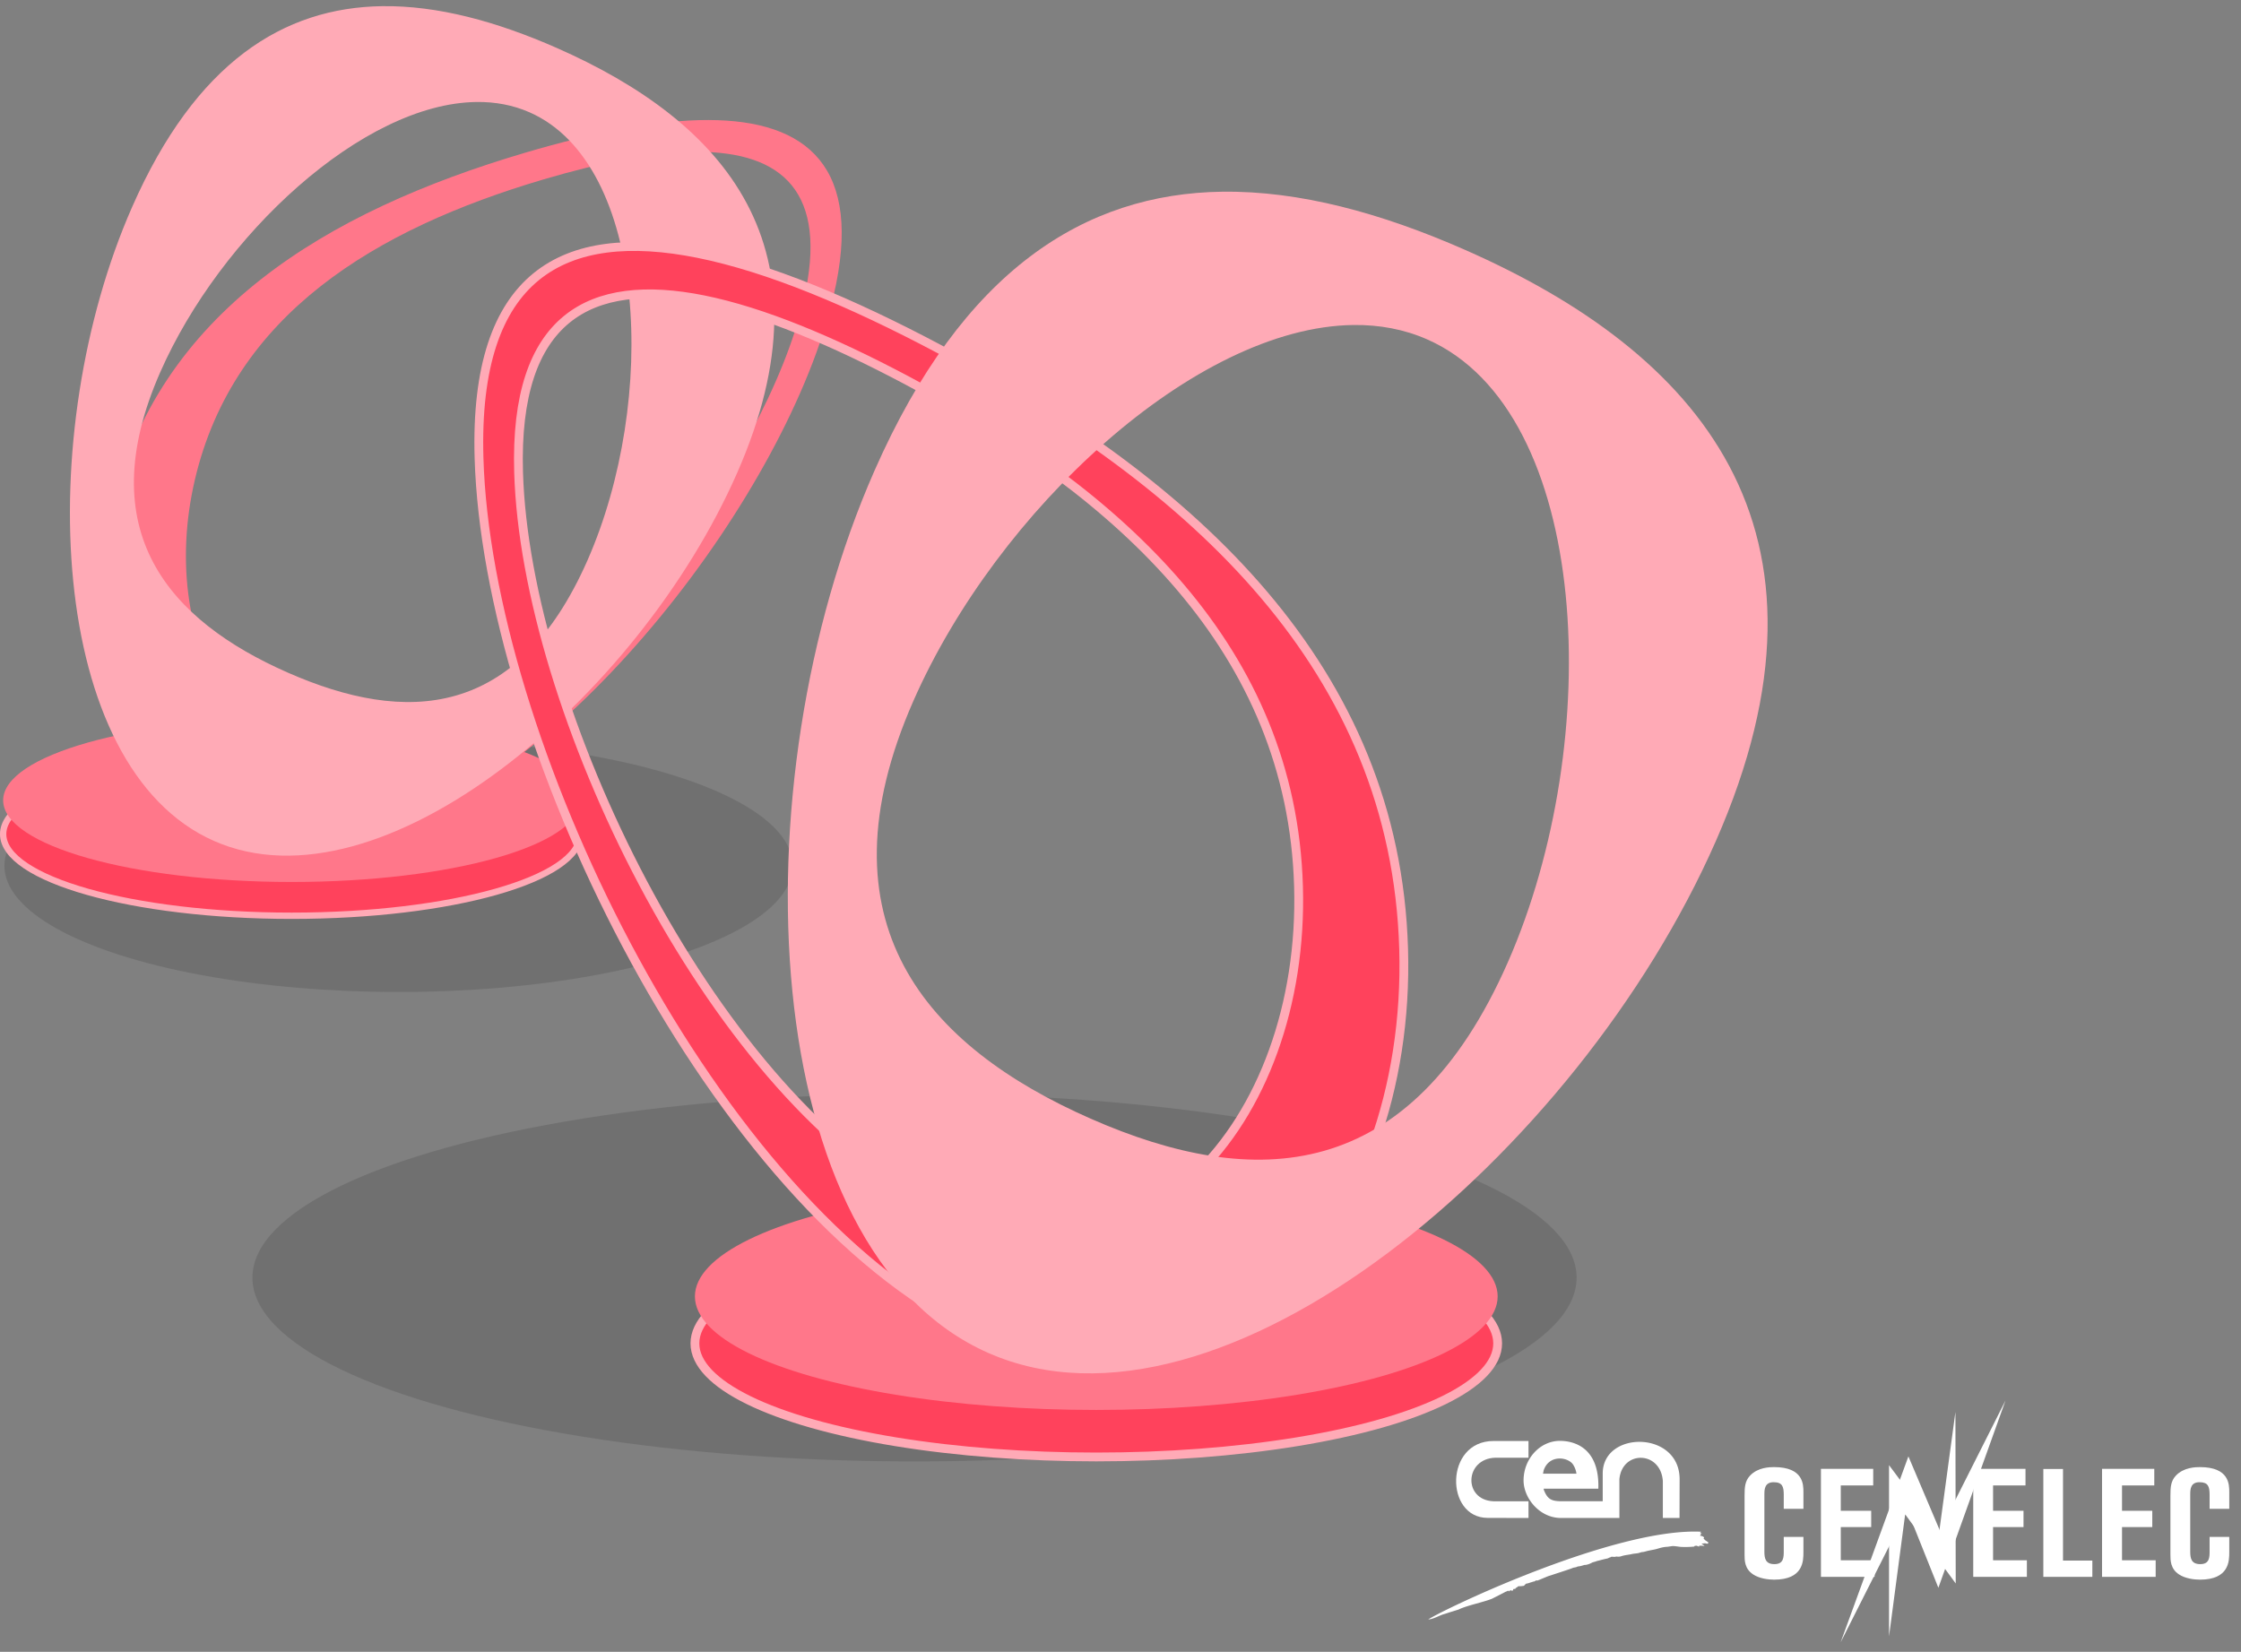 <?xml version="1.0" encoding="UTF-8" standalone="no"?>
<!-- Created with Inkscape (http://www.inkscape.org/) -->

<svg
   width="177.098mm"
   height="130.541mm"
   viewBox="0 0 177.098 130.541"
   version="1.1"
   id="svg5"
   inkscape:version="1.2.1 (9c6d41e4, 2022-07-14)"
   sodipodi:docname="cen-cenelec.svg"
   xmlns:inkscape="http://www.inkscape.org/namespaces/inkscape"
   xmlns:sodipodi="http://sodipodi.sourceforge.net/DTD/sodipodi-0.dtd"
   xmlns="http://www.w3.org/2000/svg"
   xmlns:svg="http://www.w3.org/2000/svg">
  <rect x="0" y="0" width="177.098" height="130.541" fill="#808080" stroke="none"/>
  <sodipodi:namedview
     id="namedview7"
     pagecolor="#ffffff"
     bordercolor="#000000"
     borderopacity="0.25"
     inkscape:showpageshadow="2"
     inkscape:pageopacity="0"
     inkscape:pagecheckerboard="true"
     inkscape:deskcolor="#d1d1d1"
     inkscape:document-units="mm"
     showgrid="false"
     inkscape:zoom="0.75598489"
     inkscape:cx="132.27778"
     inkscape:cy="253.31194"
     inkscape:window-width="1440"
     inkscape:window-height="855"
     inkscape:window-x="0"
     inkscape:window-y="23"
     inkscape:window-maximized="1"
     inkscape:current-layer="layer1"
     showguides="true"
     inkscape:lockguides="false">
    <sodipodi:guide
       position="-367.297,294.058"
       orientation="1,0"
       id="guide2923"
       inkscape:locked="false" />
    <sodipodi:guide
       position="-164.377,238.298"
       orientation="0,-1"
       id="guide8011"
       inkscape:locked="false" />
    <sodipodi:guide
       position="95.644,343.403"
       orientation="0,-1"
       id="guide11504"
       inkscape:locked="false" />
    <sodipodi:guide
       position="72.047,333.824"
       orientation="-0.001,-1"
       id="guide13038"
       inkscape:locked="false" />
    <sodipodi:guide
       position="61.757,377.883"
       orientation="0,-1"
       id="guide13636"
       inkscape:locked="false" />
    <sodipodi:guide
       position="194.216,389.67"
       orientation="0,-1"
       id="guide13711"
       inkscape:locked="false" />
  </sodipodi:namedview>
  <defs
     id="defs2" />
  <g
     inkscape:label="Ebene 1"
     inkscape:groupmode="layer"
     id="layer1"
     transform="translate(-361.958,-169.272)">
    <g
       id="g2767">
      <ellipse
         style="opacity:0.2;fill:#333333;stroke-width:4"
         id="path2761"
         cx="393.456"
         cy="237.694"
         rx="31.149"
         ry="9.975" />
      <ellipse
         style="opacity:0.2;fill:#333333;stroke-width:4.449"
         id="path2763"
         cx="434.229"
         cy="270.243"
         rx="52.323"
         ry="14.524" />
    </g>
    <g
       id="g2506"
       style="stroke-width:0.1;stroke-dasharray:none"
       transform="translate(284.955,94.369)">
      <ellipse
         style="fill:#ff425c;fill-opacity:1;stroke:#ffaab6;stroke-width:0.5;stroke-linecap:round;stroke-linejoin:round;stroke-dasharray:none;stroke-opacity:1"
         id="path7480-4"
         cx="100.055"
         cy="140.823"
         rx="22.803"
         ry="6.452" />
      <ellipse
         style="fill:#ff778a;fill-opacity:1;stroke:none;stroke-width:0.1;stroke-linecap:round;stroke-linejoin:round;stroke-dasharray:none;stroke-opacity:1"
         id="path7480"
         cx="100.055"
         cy="138.153"
         rx="22.803"
         ry="6.452" />
      <path
         id="path2744-6-3-0-6-5"
         style="fill:#ff778a;fill-opacity:1;stroke:none;stroke-width:0.1;stroke-linecap:round;stroke-linejoin:round;stroke-dasharray:none;stroke-opacity:1"
         d="m 132.998,84.388 c -4.085,-0.01 -9.086,0.985 -14.5,2.585 -15.75,4.653 -29.028,12.65 -32.654,28.133 -3.626,15.483 4.726,30.563 20.476,25.911 15.75,-4.653 32.933,-27.277 36.56,-42.76 2.38,-10.161 -2.082,-13.849 -9.881,-13.869 z m -0.818,2.515 c 6.579,0.017 10.342,3.128 8.334,11.698 -3.059,13.06 -17.553,32.143 -30.838,36.068 -13.285,3.925 -20.33,-8.795 -17.272,-21.855 3.059,-13.06 14.259,-19.805 27.544,-23.73 4.567,-1.349 8.786,-2.19 12.232,-2.181 z" />
      <path
         id="path2744-6-3-0-6"
         style="fill:#ffaab6;fill-opacity:1;stroke:none;stroke-width:0.1;stroke-linecap:round;stroke-linejoin:round;stroke-dasharray:none;stroke-opacity:1"
         d="m 107.217,75.39 c -7.805,0.106 -14.74,4.433 -19.772,15.87 -7.855,17.853 -6.719,44.299 6.482,50.108 13.201,5.808 33.467,-11.221 41.322,-29.073 7.855,-17.853 -1.057,-27.799 -14.258,-33.607 -4.744,-2.087 -9.396,-3.356 -13.774,-3.297 z m 7.447,7.573 c 1.47,-0.018 2.88,0.241 4.191,0.818 9.324,4.103 10.127,22.784 4.579,35.394 -5.549,12.61 -14.372,12.983 -23.696,8.881 C 90.413,123.953 84.118,116.927 89.666,104.317 94.435,93.48 105.678,83.072 114.663,82.963 Z" />
    </g>
    <g
       id="g2554"
       style="stroke-width:0.1;stroke-dasharray:none"
       transform="matrix(1.391,0,0,1.391,309.417,79.555)">
      <ellipse
         style="fill:#ff425c;fill-opacity:1;stroke:#ffaab6;stroke-width:0.5;stroke-linecap:round;stroke-linejoin:round;stroke-dasharray:none;stroke-opacity:1"
         id="path7480-4-8"
         cx="100.055"
         cy="140.823"
         rx="22.803"
         ry="6.452" />
      <ellipse
         style="fill:#ff778a;fill-opacity:1;stroke:none;stroke-width:0.1;stroke-linecap:round;stroke-linejoin:round;stroke-dasharray:none;stroke-opacity:1"
         id="path7480-1"
         cx="100.055"
         cy="138.153"
         rx="22.803"
         ry="6.452" />
      <path
         id="path2744-6-3-0-6-5-2"
         style="fill:#ff425c;fill-opacity:1;stroke:#ffaab6;stroke-width:0.5;stroke-linecap:round;stroke-linejoin:round;stroke-dasharray:none;stroke-opacity:1"
         d="m 77.435,78.901 c 4.005,0.805 8.707,2.778 13.693,5.425 14.506,7.7 25.922,18.185 26.388,34.08 0.466,15.895 -10.727,29.007 -25.232,21.306 -14.506,-7.7 -26.832,-33.297 -27.297,-49.192 -0.306,-10.431 4.802,-13.155 12.448,-11.619 z m 0.3,2.627 c -6.45,-1.296 -10.758,1.003 -10.5,9.801 0.393,13.408 10.79,34.998 23.026,41.493 12.235,6.495 21.676,-4.564 21.283,-17.972 C 111.151,101.443 101.522,92.6 89.286,86.104 85.08,83.872 81.113,82.207 77.735,81.528 Z" />
      <path
         id="path2744-6-3-0-6-1"
         style="fill:#ffaab6;fill-opacity:1;stroke:none;stroke-width:0.1;stroke-linecap:round;stroke-linejoin:round;stroke-dasharray:none;stroke-opacity:1"
         d="m 107.217,75.39 c -7.805,0.106 -14.74,4.433 -19.772,15.87 -7.855,17.853 -6.719,44.299 6.482,50.108 13.201,5.808 33.467,-11.221 41.322,-29.073 7.855,-17.853 -1.057,-27.799 -14.258,-33.607 -4.744,-2.087 -9.396,-3.356 -13.774,-3.297 z m 7.447,7.573 c 1.47,-0.018 2.88,0.241 4.191,0.818 9.324,4.103 10.127,22.784 4.579,35.394 -5.549,12.61 -14.372,12.983 -23.696,8.881 C 90.413,123.953 84.118,116.927 89.666,104.317 94.435,93.48 105.678,83.072 114.663,82.963 Z" />
    </g>
    <g
       id="g19572"
       transform="matrix(0.108,0,0,0.108,474.549,279.949)">
      <g
         id="layer"
         transform="translate(0.003)"
         style="fill:#ffffff">
        <path
           class="cls-3"
           d="m 50.05,89.94 c -31.41,0 -31.58,-56.27 4.24,-56.27 H 79.9 V 45.9 H 55.66 C 33.15,46.55 31.94,76.79 54.16,77.77 H 79.9 V 90 Z"
           transform="translate(-3.97,-4)"
           id="path700"
           style="fill:#ffffff" />
        <path
           class="cls-3"
           d="m 190.48,61.66 c 0,-35.82 -56.27,-35.69 -56.27,-4.24 v 20.35 h -30.53 c -6.89,-0.16 -9.76,-1.37 -12.43,-8 A 4.41,4.41 0 0 1 91,68.57 h 40 c 0.94,-29.94 -17.55,-35 -28.15,-35 C 88.3,33.57 76.29,46.75 76.29,62.51 76.27,75.29 87.85,90 103.64,90 h 42.77 V 61.56 c 2.06,-21.27 30.27,-20.78 31.8,1.5 V 90 h 12.2 z M 91,55.17 c 4,-12 18.4,-9.86 21.79,-3.82 a 16.17,16.17 0 0 1 2.19,6.23 H 90.51 Z"
           transform="translate(-3.97,-4)"
           id="path702"
           style="fill:#ffffff" />
        <path
           class="cls-3"
           d="m 28.75,157 c 5.74,-2.9 18.26,-5.38 24.49,-7.92 1.44,-0.75 8,-4.05 9.6,-4.93 0.65,-0.36 1.46,-0.42 2,-1 0.16,-0.19 0.42,0.36 0.52,0.43 0.58,0.22 0.88,-0.59 1.37,-0.89 0,0.2 0.23,0.3 0.16,0.49 a 0.85,0.85 0 0 1 1,0.07 c 0.26,0.16 0.45,-0.2 0.62,-0.36 0.17,-0.16 0.09,-0.75 0.45,-0.88 0.36,-0.13 0.88,0 1.27,-0.23 a 0.61,0.61 0 0 0 0.33,-0.68 c 1.18,0 1,-0.92 2.09,-1.15 a 24.27,24.27 0 0 0 2.8,-0.16 3.56,3.56 0 0 1 0.79,-0.1 c 0.81,-0.19 1.27,-1.4 2.08,-1.66 a 9.56,9.56 0 0 0 2.42,-0.62 9.27,9.27 0 0 1 1.69,-0.49 c 0.27,-0.1 0.53,-0.23 0.79,-0.33 0.26,-0.1 0.58,0 0.88,-0.13 0.3,-0.13 0.81,-0.48 1.24,-0.68 a 2.83,2.83 0 0 1 0.78,-0.1 c 0,0.1 0.07,0.2 0.13,0.16 0.91,-0.22 7.28,-3 8.16,-3.29 0.49,-0.16 16.7,-5.38 17.74,-5.94 0.65,-0.36 2.35,-0.42 3.07,-0.81 a 4.8,4.8 0 0 1 1.66,-0.43 12.19,12.19 0 0 0 1.4,-0.42 c -2.38,0.62 -1.46,0.68 2.35,-0.52 0.49,-0.17 1,0 1.67,-0.2 a 14.42,14.42 0 0 0 4.27,-1.66 18.26,18.26 0 0 1 2.19,-0.62 14,14 0 0 1 2.28,-0.72 c 0.26,0 3.2,-0.91 6.49,-1.56 0.16,0 1.34,-0.56 1.53,-0.66 0.82,-0.36 0.36,0.07 1.18,-0.49 0.55,-0.36 1.82,0 2.54,-0.06 0.13,0 0.78,-0.1 0.91,-0.13 0.92,-0.2 1,0 1.9,0 a 7.35,7.35 0 0 0 2.64,-0.49 c 2.64,-0.78 4.63,-0.82 7.31,-1.44 2.12,-0.49 3.71,-0.32 5.61,-0.94 3,-1 1.17,-0.07 4.47,-1 2.28,-0.65 4.66,-1 6.94,-1.5 2.28,-0.5 4.83,-1.66 8.65,-1.86 0.45,0 3.29,-0.45 3.75,-0.52 1.83,-0.16 4.73,0.46 6.49,0.59 a 65.77,65.77 0 0 0 8.74,-0.16 c 2.65,-0.2 -0.58,-0.2 2.19,-0.69 1,-0.2 3.49,1.47 2.71,0.95 -1.77,-1.18 1.24,-1.08 3.29,-0.82 1.14,0.13 -2.67,-1.79 -1.53,-1.73 0.94,0.07 1.89,-0.36 2.74,-0.13 0.52,0.13 1.24,0.39 1.6,0.1 0.52,-0.42 0.16,-1.37 -0.69,-1.44 -0.19,0 -0.19,-0.26 -0.26,-0.32 a 4.79,4.79 0 0 1 -2,-1.73 c -0.13,-0.26 -0.45,-0.13 -0.62,-0.33 0.59,0.1 1,-0.42 0.56,-0.81 a 3.9,3.9 0 0 0 -2.45,-1 c -0.16,0 -0.29,-0.2 -0.46,-0.33 a 0.56,0.56 0 0 0 0.46,-0.16 c 0.33,-0.33 0.2,-0.85 0.42,-1.21 0.1,-0.13 0.43,0 0.53,-0.29 -0.39,-0.13 -0.92,0.16 -1.24,-0.26 0.36,-0.17 0.68,-0.75 0.78,-0.75 C 143.11,97 18.8,156.25 6.53,164.25 c 2.91,-0.23 5.06,-1.31 7.67,-2.42 4.76,-2 2.35,-0.85 7.4,-2.61 z"
           transform="translate(-3.97,-4)"
           id="path704"
           style="fill:#ffffff" />
      </g>
      <polygon
         class="cls-4"
         points="353.91,40.93 304.32,177 353.12,80.29 375.84,137.08 424.98,0 376.96,95.25 "
         id="polygon707"
         transform="translate(0.003)"
         style="fill:#ffffff" />
      <polygon
         class="cls-1"
         points="339.74,47.34 376.4,96.48 388.32,8.43 388.54,133.93 351.55,83.33 339.74,172.61 "
         id="polygon709"
         transform="translate(0.003)"
         style="fill:#ffffff" />
      <path
         class="cls-1"
         d="m 262.713,79.05 v -10 c 0,-6 -1,-9.23 -7.43,-9.23 -6.43,0 -6.74,5.07 -6.74,8.66 v 42.29 c 0,4.72 0.78,9 7.31,9 6.86,0 6.86,-5 6.86,-9.67 V 99.86 h 14.39 V 111 c 0,6.41 0,20.13 -21.48,20.13 -4.16,0 -10.68,-0.79 -15.29,-3.82 -6.3,-4.16 -6.3,-10.24 -6.3,-14.62 v -43 c 0,-6.41 0.34,-10.68 3.94,-14.62 5.73,-6.18 14.61,-6.3 17.65,-6.3 21.48,0 21.48,12.71 21.48,18.33 v 12.18 h -14.39 z"
         id="path711"
         style="fill:#ffffff" />
      <polygon
         class="cls-1"
         points="304.43,92.66 304.43,116.95 329.17,116.95 329.17,129.09 289.92,129.09 289.92,50.04 328.16,50.04 328.16,62.19 304.43,62.19 304.43,80.74 326.69,80.74 326.69,92.66 "
         id="polygon713"
         transform="translate(0.003)"
         style="fill:#ffffff" />
      <polygon
         class="cls-1"
         points="415.87,92.66 415.87,116.95 440.61,116.95 440.61,129.09 401.36,129.09 401.36,50.04 439.6,50.04 439.6,62.19 415.87,62.19 415.87,80.74 438.14,80.74 438.14,92.66 "
         id="polygon715"
         transform="translate(0.003)"
         style="fill:#ffffff" />
      <polygon
         class="cls-1"
         points="467.04,50.15 467.04,117.17 488.51,117.17 488.51,129.09 452.64,129.09 452.64,50.15 "
         id="polygon717"
         transform="translate(0.003)"
         style="fill:#ffffff" />
      <polygon
         class="cls-1"
         points="510.22,92.66 510.22,116.95 534.85,116.95 534.85,129.09 495.6,129.09 495.6,50.04 533.83,50.04 533.83,62.19 510.22,62.19 510.22,80.74 532.37,80.74 532.37,92.66 "
         id="polygon719"
         transform="translate(0.003)"
         style="fill:#ffffff" />
      <path
         class="cls-1"
         d="m 574.313,79.05 v -10 c 0,-6 -1,-9.23 -7.42,-9.23 -6.42,0 -6.75,5.07 -6.75,8.66 v 42.29 c 0,4.72 0.79,9 7.31,9 6.86,0 6.86,-5 6.86,-9.67 V 99.86 h 14.39 V 111 c 0,6.41 0,20.13 -21.47,20.13 -4.16,0 -10.69,-0.79 -15.3,-3.82 -6.29,-4.16 -6.29,-10.24 -6.29,-14.62 v -43 c 0,-6.41 0.33,-10.68 3.93,-14.62 5.74,-6.18 14.62,-6.3 17.66,-6.3 21.47,0 21.47,12.71 21.47,18.33 v 12.18 h -14.39 z"
         id="path721"
         style="fill:#ffffff" />
    </g>
  </g>
</svg>
